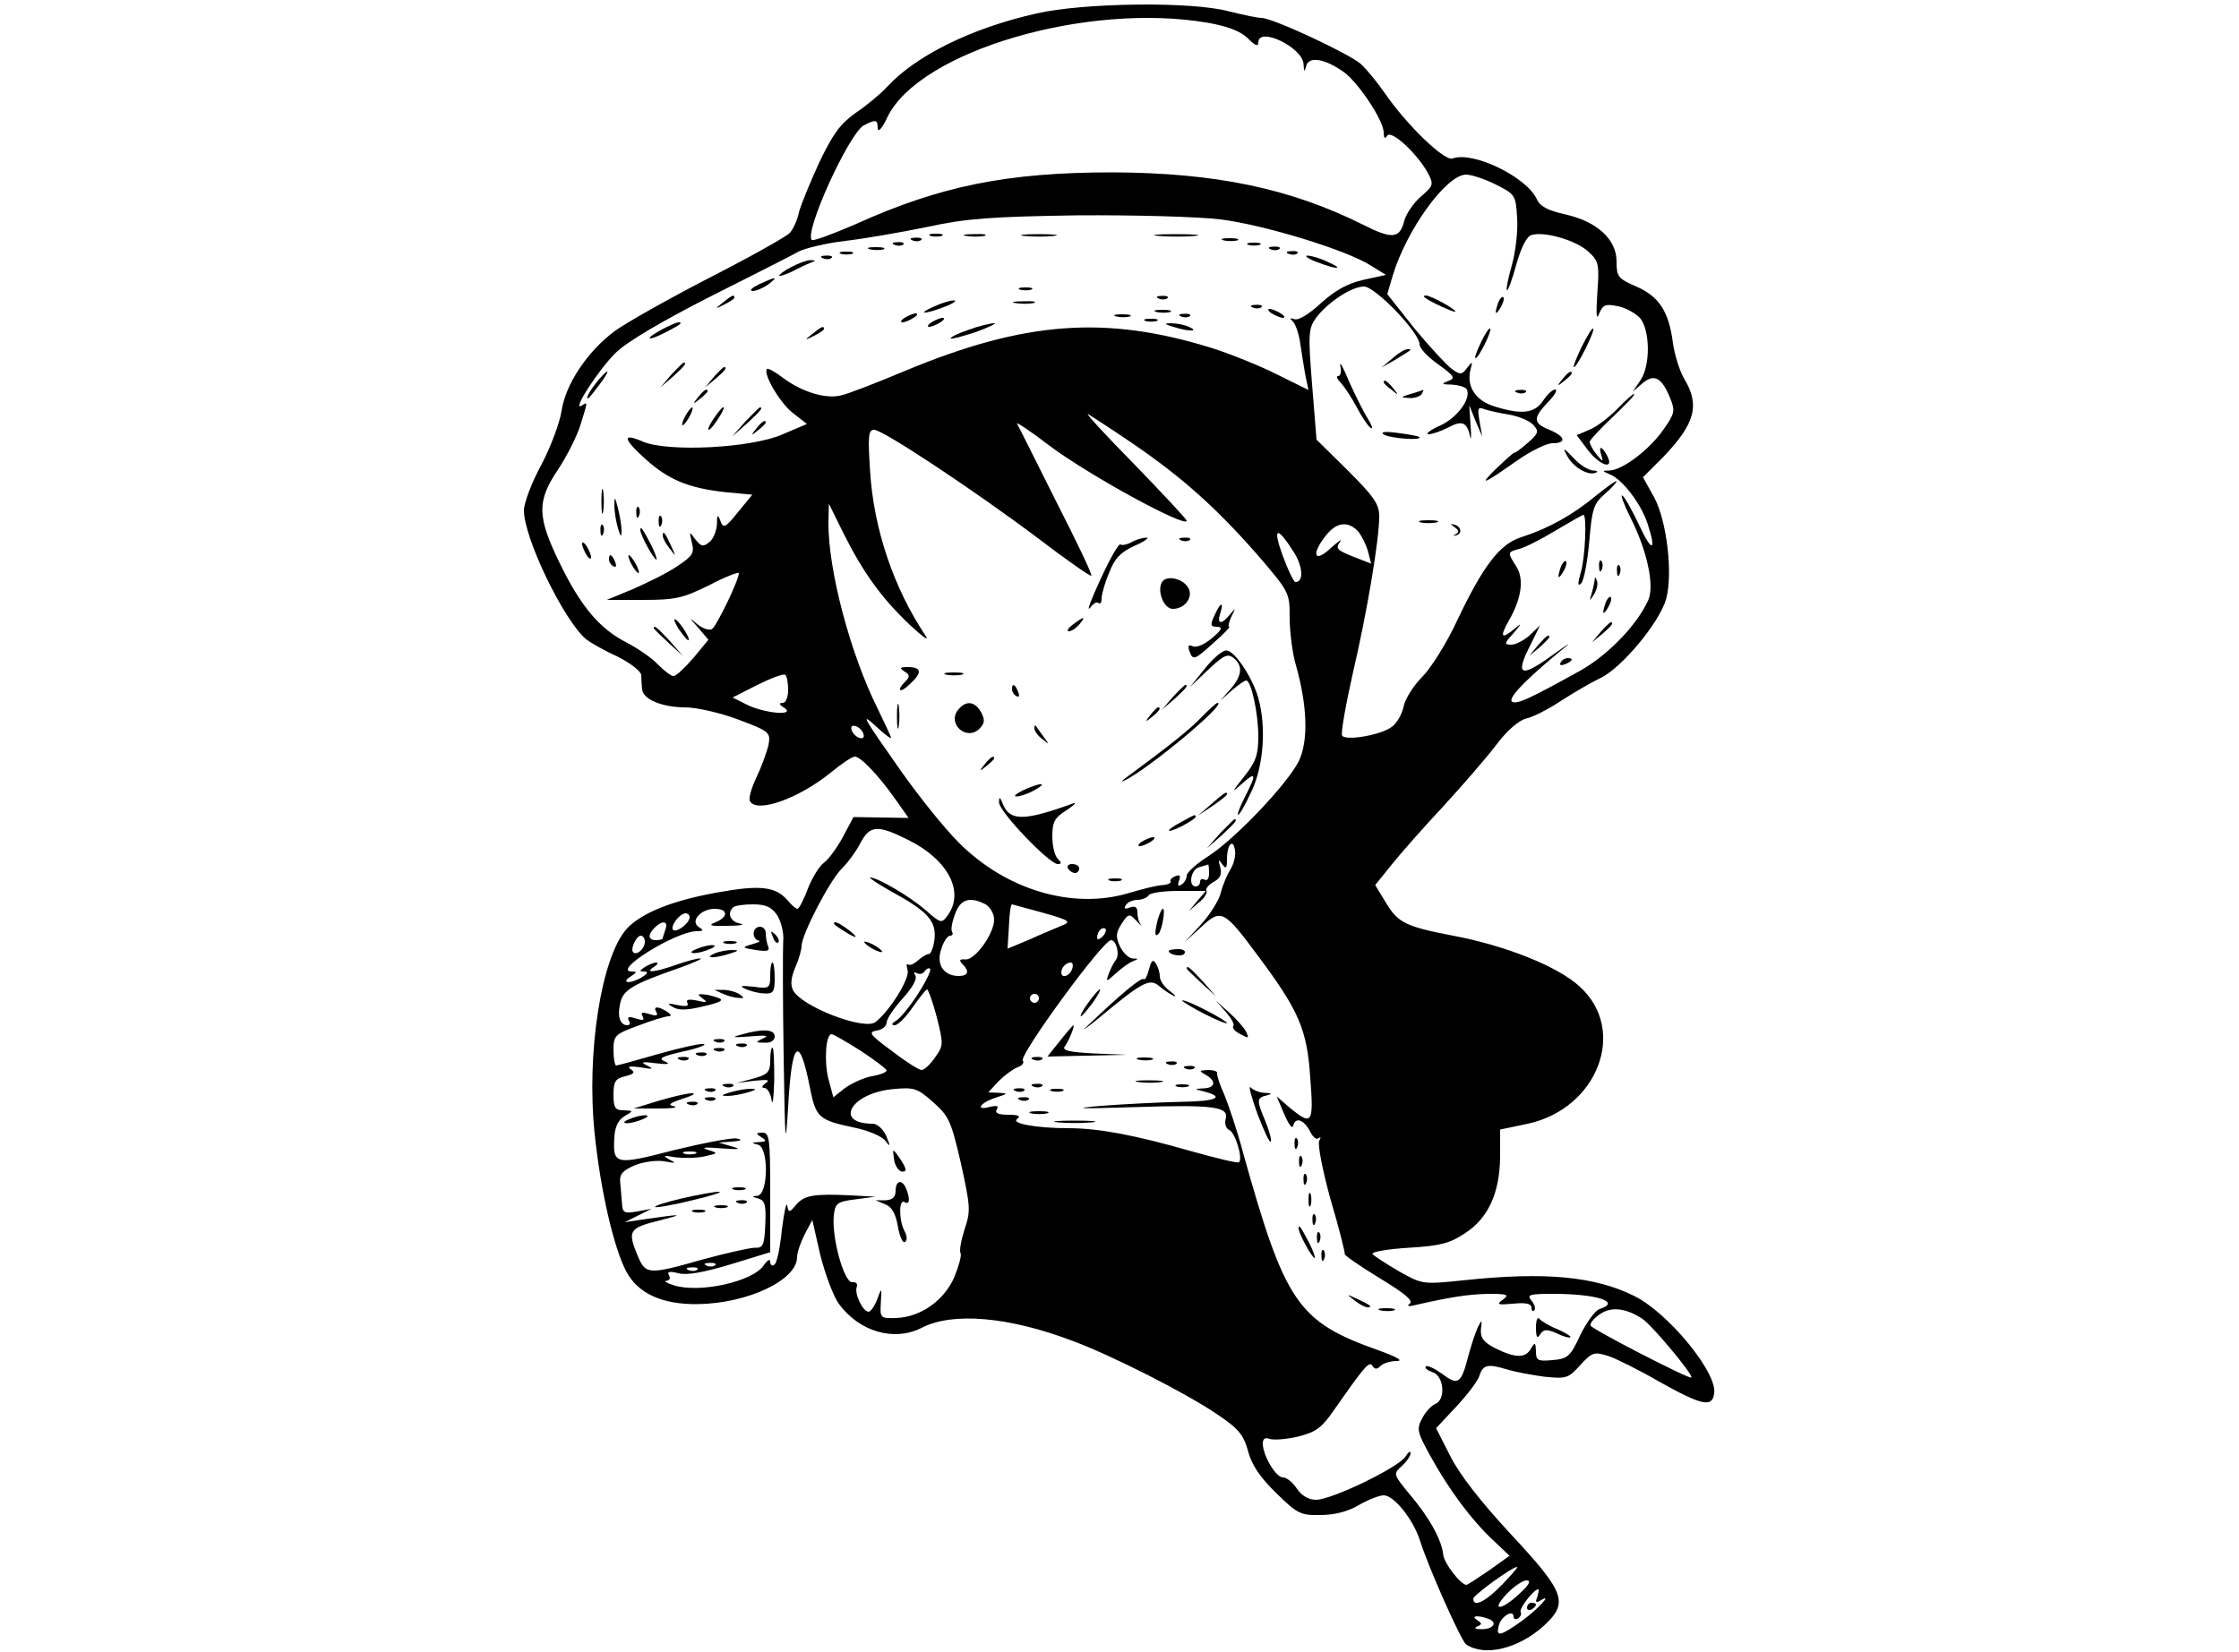<?xml version="1.0" standalone="no"?>
<!DOCTYPE svg PUBLIC "-//W3C//DTD SVG 20010904//EN"
 "http://www.w3.org/TR/2001/REC-SVG-20010904/DTD/svg10.dtd">
<svg version="1.0" xmlns="http://www.w3.org/2000/svg"
 width="500pt" height="369pt" viewBox="0 0 500 369"
 preserveAspectRatio="xMidYMid meet">

<g transform="translate(0,369) scale(0.1,-0.1)"
fill="#000000" stroke="none">
<path d="M2315 3660 c-147 -33 -271 -95 -335 -165 -14 -15 -45 -41 -69 -57
-35 -25 -51 -47 -82 -112 -20 -44 -41 -94 -45 -111 -3 -16 -13 -37 -20 -45 -7
-8 -87 -53 -179 -100 -91 -47 -187 -101 -213 -120 -61 -46 -109 -118 -118
-178 -4 -26 -24 -80 -45 -120 -22 -40 -39 -86 -39 -102 0 -62 89 -246 139
-288 9 -7 40 -25 69 -38 30 -15 53 -33 54 -42 0 -9 1 -24 2 -32 2 -22 45 -40
96 -40 25 0 78 -12 118 -27 72 -27 73 -29 68 -58 -4 -16 -16 -49 -27 -72 -11
-23 -18 -47 -14 -53 16 -27 110 7 181 65 23 19 47 35 53 35 13 0 54 -43 91
-96 l29 -41 -62 1 -61 1 -24 -45 c-13 -24 -32 -50 -42 -57 -10 -7 -26 -33 -36
-58 -9 -25 -20 -45 -23 -45 -4 0 -14 9 -23 20 -27 30 -61 34 -159 16 -99 -18
-165 -45 -198 -79 -58 -62 -92 -278 -73 -460 13 -125 42 -252 70 -306 26 -50
80 -75 161 -74 112 2 221 54 221 105 0 11 8 33 17 51 l17 32 18 -79 c11 -43
29 -91 41 -108 46 -63 124 -85 185 -54 69 36 195 25 337 -29 87 -32 256 -118
323 -164 48 -32 59 -46 69 -82 8 -31 27 -59 63 -94 47 -46 54 -50 99 -49 31 0
62 8 85 22 21 12 46 22 56 22 23 0 66 -54 81 -101 20 -63 92 -224 103 -232 41
-28 117 -10 174 42 55 51 48 73 -73 203 -68 73 -116 135 -136 175 l-32 63 45
48 c25 27 49 58 52 70 8 24 19 26 62 13 16 -5 53 -12 82 -16 50 -5 54 -4 81
26 27 29 31 30 63 20 18 -6 70 -32 113 -57 95 -53 119 -59 123 -26 7 46 -102
179 -178 217 -88 44 -200 55 -384 35 -89 -9 -90 -9 -143 21 -29 17 -55 34 -58
38 -2 5 34 11 81 14 70 4 92 10 125 32 53 34 78 91 79 171 l0 61 62 13 c156
34 223 209 116 306 -48 45 -166 92 -283 114 -105 20 -123 29 -149 72 l-25 41
37 46 c20 25 72 84 116 131 43 47 96 108 118 137 23 31 50 54 66 58 15 3 50
21 77 39 28 18 67 41 88 51 48 22 134 126 148 178 15 58 1 174 -27 226 l-25
45 45 45 c71 74 83 116 47 175 -10 17 -21 52 -25 79 -9 71 -31 105 -82 127
-41 18 -44 22 -44 56 0 49 -43 89 -114 105 -40 9 -57 18 -64 34 -23 50 -143
108 -188 91 -18 -7 -103 75 -153 148 -16 23 -39 51 -52 63 -26 23 -197 103
-222 103 -9 0 -42 7 -74 15 -83 22 -323 19 -428 -5z m383 -21 c45 -8 73 -19
89 -35 16 -16 23 -19 23 -9 0 37 99 -11 101 -48 1 -18 2 -19 6 -4 6 22 42 16
84 -14 32 -23 89 -108 89 -135 0 -13 3 -15 8 -7 9 14 70 -43 92 -86 12 -23 10
-27 -17 -50 -17 -15 -33 -39 -37 -54 -10 -40 -27 -42 -92 -9 -162 81 -329 116
-559 117 -235 0 -385 -30 -575 -116 -51 -22 -94 -38 -97 -35 -18 17 83 238
116 256 27 14 31 13 31 -7 1 -10 11 2 22 26 72 147 446 257 716 210z m642
-361 c44 -22 45 -24 48 -76 2 -29 -4 -77 -12 -105 -8 -28 -13 -53 -11 -55 2
-3 12 23 21 57 11 38 23 63 34 66 29 9 100 -12 127 -37 23 -21 25 -28 20 -93
-3 -47 -2 -62 4 -46 8 20 14 23 42 17 17 -3 40 -16 50 -27 22 -28 23 -106 0
-139 l-17 -25 22 19 c26 22 43 13 62 -34 11 -27 10 -34 -15 -69 -30 -44 -91
-91 -121 -92 -17 0 -17 -1 2 -9 27 -11 68 -64 83 -109 21 -63 10 -66 -18 -5
-16 34 -33 64 -38 67 -5 3 3 -19 18 -49 37 -73 54 -151 40 -184 -25 -56 -90
-123 -152 -158 -116 -64 -138 -74 -151 -70 -14 5 23 44 97 106 38 31 37 31 -9
-2 -72 -52 -84 -45 -46 28 l19 39 -23 -22 c-12 -11 -31 -21 -41 -21 -17 0 -16
3 6 27 17 20 18 23 3 10 -31 -26 -36 -21 -15 16 29 50 35 94 17 122 -20 31
-20 32 7 39 12 3 48 21 81 41 32 19 60 35 62 35 8 0 4 -97 -6 -129 -7 -25 -7
-32 1 -24 6 6 14 48 18 93 6 73 10 85 34 106 15 13 27 26 27 29 0 3 -21 -12
-47 -33 -51 -42 -104 -72 -166 -92 -48 -15 -85 -64 -143 -186 -23 -50 -59
-107 -78 -126 -20 -20 -39 -50 -42 -68 -4 -17 -16 -38 -28 -45 -27 -18 -102
-30 -109 -18 -3 5 8 68 24 139 32 137 59 298 59 351 0 27 -12 44 -70 102 l-70
69 -10 124 c-9 112 -8 125 9 148 25 34 79 70 107 70 25 0 124 -103 124 -129 0
-9 19 -29 42 -45 36 -26 39 -31 22 -37 -16 -6 -15 -8 8 -8 15 -1 29 -5 33 -10
12 -20 -21 -65 -60 -82 -22 -10 -33 -19 -25 -19 8 0 28 7 44 15 31 17 42 12
49 -20 2 -11 3 0 1 25 l-3 45 14 -35 15 -35 -6 34 c-5 29 -4 33 11 27 9 -3 34
-9 55 -12 22 -4 46 -14 54 -23 13 -14 12 -19 -12 -40 -15 -13 -28 -23 -30 -22
-1 1 -19 -15 -40 -35 -42 -41 -31 -37 47 18 30 21 65 38 78 38 32 0 29 15 -7
30 -37 15 -37 26 -3 62 15 15 22 28 16 28 -6 0 -18 -11 -27 -25 -19 -28 -47
-32 -108 -13 -43 13 -64 45 -54 83 5 18 4 19 -8 3 -11 -15 -15 -16 -34 -2 -11
8 -49 49 -83 90 l-61 77 12 41 c31 103 120 226 164 226 12 0 42 -10 66 -22z
m-615 -78 c97 -12 281 -68 336 -103 l34 -21 -50 -11 c-36 -8 -64 -24 -95 -52
-26 -24 -50 -39 -59 -36 -10 3 -12 2 -5 -4 6 -4 15 -28 18 -53 4 -25 9 -58 12
-73 l6 -28 -69 34 c-37 19 -104 46 -148 60 -236 73 -416 60 -683 -51 -64 -27
-129 -52 -143 -55 -34 -9 -87 7 -129 38 -18 14 -35 23 -37 21 -10 -10 28 -75
57 -98 l32 -25 -54 -23 c-70 -31 -254 -40 -311 -17 -48 21 -47 8 4 -38 52 -47
97 -65 176 -74 l63 -6 -32 -39 c-28 -35 -33 -37 -39 -20 -6 16 -8 15 -8 -7 -1
-15 -8 -33 -17 -40 -14 -11 -18 -10 -31 6 -14 19 -14 19 -8 -7 6 -23 2 -30
-33 -53 -22 -15 -67 -37 -99 -51 l-58 -24 81 0 c73 0 89 4 148 33 36 19 66 30
66 27 0 -16 -50 -119 -60 -125 -6 -4 -21 1 -33 11 -20 17 -19 16 2 -8 l23 -27
-33 -40 c-19 -22 -39 -41 -45 -41 -6 0 -21 12 -35 26 -13 14 -45 36 -70 49
-61 31 -103 82 -150 179 -50 103 -50 137 -3 207 20 30 42 74 50 99 17 55 17
53 3 44 -24 -15 38 81 76 118 24 24 104 71 210 125 93 47 183 92 198 101 16 8
63 19 105 24 43 5 124 19 182 31 88 19 141 23 335 26 128 1 270 -3 320 -9z
m-195 -501 c108 -74 184 -141 277 -247 72 -84 73 -85 73 -141 0 -32 6 -80 14
-107 26 -92 28 -170 6 -215 -27 -52 -141 -172 -201 -211 -27 -17 -49 -37 -49
-44 0 -7 -5 -16 -12 -20 -7 -5 -9 -2 -5 9 4 11 2 14 -8 10 -8 -3 -13 -8 -11
-12 2 -3 -6 -7 -17 -8 -12 0 -47 -9 -77 -18 -125 -37 -274 7 -380 114 -31 31
-87 101 -126 156 -88 125 -95 137 -56 101 18 -17 32 -27 32 -24 0 2 -14 32
-30 65 -61 122 -111 310 -110 417 l1 41 32 -65 c45 -90 86 -146 148 -205 29
-27 45 -39 36 -25 -71 106 -116 238 -124 368 -5 77 -4 92 9 92 20 0 226 -137
367 -243 63 -48 116 -85 118 -83 3 2 -33 77 -79 167 -45 90 -84 168 -87 173
-2 4 29 -16 68 -46 86 -66 311 -189 311 -171 0 3 -53 60 -117 126 -65 66 -111
116 -103 112 8 -5 53 -34 100 -66z m503 -196 c8 -10 18 -30 22 -45 l7 -27 -41
16 c-35 14 -39 18 -29 32 7 9 -2 3 -20 -13 -37 -35 -45 -15 -11 28 24 30 49
33 72 9z m-142 -49 c19 -32 20 -64 2 -64 -4 0 -17 27 -29 60 -23 64 -12 66 27
4z m-1131 -305 c0 -16 -5 -29 -12 -29 -9 0 -8 -4 2 -10 31 -20 -44 -14 -84 7
l-30 15 55 28 c30 15 57 25 62 23 4 -2 7 -17 7 -34z m168 -98 c3 -8 -1 -12 -9
-9 -7 2 -15 10 -17 17 -3 8 1 12 9 9 7 -2 15 -10 17 -17z m100 -237 c89 -44
127 -116 88 -169 -13 -18 -15 -18 -50 13 -35 30 -106 72 -123 72 -4 0 17 -14
47 -31 81 -44 101 -66 97 -106 -2 -18 -8 -34 -13 -34 -5 0 -16 -7 -25 -15 -9
-8 -18 -11 -22 -8 -3 3 -3 -3 0 -14 4 -19 -40 -90 -72 -115 -25 -19 -164 34
-184 71 -6 12 -5 28 5 51 8 18 14 40 14 48 0 25 63 147 90 173 14 14 33 40 42
58 21 39 38 40 106 6z m719 -67 c-7 -12 -17 -35 -21 -52 -4 -16 -24 -48 -44
-70 l-37 -40 37 34 c45 42 51 39 128 -65 91 -122 109 -164 116 -272 8 -102 4
-107 -45 -67 l-30 26 17 -40 c10 -23 18 -34 20 -25 5 20 24 13 38 -14 6 -12
14 -19 19 -14 5 4 5 1 1 -6 -4 -7 7 -65 25 -130 19 -64 33 -120 32 -123 -1 -3
34 -27 78 -54 58 -35 76 -51 67 -57 -8 -6 -2 -7 17 -2 75 17 114 23 159 24 43
0 47 -2 32 -13 -15 -11 -12 -12 23 -9 29 3 41 0 41 -9 0 -7 3 -9 6 -6 4 4 1
13 -6 22 -11 13 -5 15 48 15 98 0 154 -18 104 -34 -10 -3 -29 -30 -43 -58 -22
-48 -28 -53 -62 -56 -33 -3 -37 -1 -37 20 -1 20 -2 21 -11 6 -12 -22 -34 -22
-79 0 -27 14 -34 23 -33 42 3 23 2 23 -7 5 -5 -11 -14 -38 -20 -60 -17 -66
-23 -71 -59 -44 -17 12 -33 20 -37 17 -3 -4 4 -9 15 -13 26 -8 30 -62 6 -71
-9 -4 -22 -18 -29 -32 -13 -24 -11 -31 17 -82 42 -77 94 -146 140 -189 l38
-36 -46 -33 c-25 -17 -48 -32 -50 -32 -13 0 -50 48 -52 67 -3 32 -30 82 -74
134 -38 46 -38 47 -19 64 11 10 20 23 20 29 0 6 -5 3 -11 -7 -14 -24 -165 -97
-200 -97 -17 0 -32 9 -43 25 -9 14 -23 25 -31 25 -16 0 -45 49 -45 76 0 10 5
14 15 10 9 -3 37 -1 63 5 40 10 53 19 80 58 70 100 80 112 87 100 5 -8 10 -8
18 0 6 6 22 11 36 11 16 0 1 9 -41 24 -180 64 -208 105 -302 441 -13 50 -33
108 -42 130 -10 22 -17 43 -16 48 1 4 -8 7 -20 7 -21 -1 -21 -2 -5 -11 24 -14
21 -29 -5 -30 -21 -1 -21 -2 -3 -6 53 -13 33 -23 -45 -24 -47 -1 -128 -5 -180
-9 -71 -6 -52 -7 71 -3 182 6 214 1 206 -27 -3 -10 1 -21 8 -24 13 -5 31 -63
22 -72 -2 -3 -51 9 -108 25 -126 36 -206 51 -273 51 -73 0 -131 11 -114 21 8
6 2 9 -20 9 -23 0 -31 4 -26 12 5 8 0 9 -14 6 -35 -10 -25 8 11 20 28 9 29 10
8 11 l-24 1 23 25 c13 13 32 27 42 31 10 3 16 10 12 15 -8 13 179 269 197 269
12 0 20 -32 11 -44 -5 -6 -12 -20 -16 -31 -7 -19 -6 -19 16 1 13 12 30 24 38
27 13 5 13 6 -1 6 -9 1 -21 13 -28 27 -10 22 -9 31 4 51 15 23 17 23 33 6 9
-10 14 -14 10 -9 -5 6 -8 18 -8 28 0 12 -5 15 -17 11 -11 -4 -14 -3 -9 5 4 7
16 12 26 12 10 0 22 5 25 10 3 6 34 10 67 10 l61 0 -19 -22 -19 -23 22 19 c13
10 20 22 17 27 -2 4 5 13 16 19 15 8 19 17 15 33 -5 17 -4 19 4 7 9 -12 11
-10 11 11 0 33 14 48 18 19 2 -11 -3 -31 -11 -43z m-47 -8 c0 -11 -4 -17 -10
-14 -5 3 -10 1 -10 -4 0 -6 -4 -11 -10 -11 -17 0 -11 38 8 43 9 3 18 5 20 6 1
0 2 -8 2 -20z m-499 -69 c10 -6 19 -21 19 -34 0 -32 -43 -91 -64 -89 -13 1
-15 -2 -7 -10 17 -17 13 -27 -8 -27 -34 0 -51 26 -39 60 5 17 14 30 20 30 5 0
7 4 4 9 -3 4 0 22 7 40 12 33 33 39 68 21z m-465 -25 c8 -13 15 -39 13 -57 -1
-18 -1 -134 1 -258 3 -195 4 -210 10 -113 8 150 25 165 49 42 13 -66 20 -71
100 -88 30 -6 60 -19 68 -29 11 -15 12 -13 2 11 -7 15 -20 27 -30 27 -87 0
-50 67 42 77 50 5 57 3 93 -29 35 -31 40 -42 62 -137 21 -96 22 -106 8 -147
-8 -25 -12 -48 -9 -53 3 -5 -4 -29 -14 -54 -23 -52 -75 -89 -130 -91 -35 -1
-36 0 -34 34 2 35 2 35 -8 8 -6 -16 -15 -28 -19 -28 -13 0 -32 39 -27 55 3 7
-1 12 -10 11 -18 -1 -46 99 -41 149 3 27 7 31 48 36 l45 6 -55 3 c-84 4 -104
0 -122 -21 -15 -18 -17 -18 -20 -2 -2 10 -7 -15 -12 -54 -4 -40 -11 -75 -17
-78 -5 -4 -9 0 -9 7 0 7 -7 3 -15 -9 -25 -36 -143 -62 -200 -44 -16 5 -24 10
-17 10 7 1 10 6 6 12 -5 9 1 10 21 5 19 -5 57 2 117 20 l88 27 0 134 c0 120
-2 133 -17 133 -15 0 -16 -2 -3 -10 13 -8 12 -10 -5 -11 -17 -1 -18 -2 -2 -6
24 -6 23 -112 -2 -114 -13 -1 -12 -2 2 -6 15 -4 18 -14 16 -58 -2 -46 -5 -53
-23 -52 -12 0 -64 -12 -116 -26 -123 -35 -128 -34 -146 8 -23 56 -20 62 49 79
59 15 52 15 -38 2 l-40 -6 30 15 30 15 -32 -6 c-29 -5 -33 -3 -34 18 -1 13 -3
34 -4 47 -2 18 5 26 32 38 20 8 49 12 67 9 25 -5 27 -4 11 4 -16 9 -14 10 13
5 17 -2 47 -2 65 2 31 7 32 7 7 15 -16 5 -5 6 30 3 41 -3 47 -2 25 4 l-30 9
30 2 c21 2 24 4 10 7 -11 2 -74 -10 -140 -26 -131 -34 -137 -33 -133 29 1 23
9 39 23 47 20 12 20 12 -2 13 -19 0 -23 5 -23 35 0 29 4 36 26 41 20 5 23 9
12 16 -8 6 -1 7 22 4 28 -5 31 -4 15 4 -16 8 -11 9 20 5 27 -3 33 -2 20 4 -16
7 -8 11 39 22 33 7 54 15 48 17 -6 2 -52 -8 -101 -22 -49 -14 -92 -26 -95 -26
-3 0 -6 15 -6 34 0 33 3 36 55 55 31 12 61 21 68 21 7 0 6 4 -3 10 -20 13 -33
13 -24 -1 4 -8 -1 -9 -16 -4 -16 5 -20 4 -15 -5 5 -9 1 -10 -15 -5 -15 5 -20
4 -16 -4 4 -6 3 -11 -3 -11 -16 0 -23 19 -16 49 6 30 28 43 135 80 30 11 50
20 44 20 -6 1 -31 -6 -54 -14 -48 -17 -72 -19 -50 -5 8 5 11 10 5 10 -5 0 -17
-5 -25 -10 -13 -9 -13 -10 0 -10 9 -1 5 -6 -10 -15 -27 -14 -44 -10 -20 5 12
8 13 10 1 10 -46 0 97 89 144 90 16 0 17 2 6 9 -21 13 4 41 35 41 30 0 31 -18
2 -30 -18 -7 -12 -9 27 -8 28 0 40 3 28 5 -22 4 -30 23 -16 36 3 4 23 7 44 7
30 0 42 -6 55 -25z m594 6 c60 -17 63 -20 40 -29 -14 -6 -46 -19 -72 -31 l-48
-20 3 49 c1 28 4 50 7 50 3 -1 34 -9 70 -19z m-790 -10 c0 -13 -29 -35 -37
-28 -7 8 15 37 28 37 5 0 9 -4 9 -9z m-54 -27 c-3 -9 -6 -18 -6 -20 0 -2 -7
-4 -15 -4 -18 0 -19 12 -3 28 17 17 31 15 24 -4z m976 -16 c-7 -7 -12 -8 -12
-2 0 6 3 14 7 17 3 4 9 5 12 2 2 -3 -1 -11 -7 -17z m-1022 -12 c0 -15 -18 -31
-26 -23 -7 7 7 37 17 37 5 0 9 -6 9 -14z m954 -61 c-6 -16 -24 -21 -24 -7 0
11 11 22 21 22 5 0 6 -7 3 -15z m-344 -55 c-18 -28 -40 -55 -49 -60 -10 -6
-11 -10 -3 -10 7 0 25 18 40 40 15 21 29 39 32 40 3 0 13 -28 22 -62 15 -60
15 -64 -4 -90 -11 -16 -24 -28 -30 -28 -6 0 -36 19 -67 43 -49 36 -53 42 -33
45 12 2 22 10 22 18 0 8 16 32 36 54 21 23 33 44 28 51 -4 7 -3 9 4 5 6 -3 14
-1 17 5 4 5 9 8 12 5 3 -3 -9 -28 -27 -56z m270 -10 c0 -5 -4 -10 -10 -10 -5
0 -10 5 -10 10 0 6 5 10 10 10 6 0 10 -4 10 -10z m-398 -117 c32 -21 58 -41
58 -44 0 -4 -15 -10 -34 -13 -19 -4 -45 -16 -60 -27 l-25 -20 -11 41 c-10 39
-6 100 7 100 4 0 33 -17 65 -37z m-369 -230 c-7 -2 -19 -2 -25 0 -7 3 -2 5 12
5 14 0 19 -2 13 -5z m44 -249 c-3 -3 -12 -4 -19 -1 -8 3 -5 6 6 6 11 1 17 -2
13 -5z m-40 -10 c-3 -3 -12 -4 -19 -1 -8 3 -5 6 6 6 11 1 17 -2 13 -5z m2111
-110 c21 -14 114 -125 109 -131 -5 -4 -222 108 -225 116 -2 5 7 16 20 25 25
18 58 15 96 -10z m-314 -594 c-37 -38 -64 -51 -64 -31 0 8 87 71 98 71 3 0
-13 -18 -34 -40z m39 -20 c-42 -39 -65 -39 -28 0 16 17 36 30 44 30 11 0 6
-10 -16 -30z m40 -7 c-5 -12 -3 -14 7 -8 29 18 -4 -18 -42 -46 -48 -34 -58
-36 -51 -10 5 21 33 37 33 20 0 -6 5 -7 10 -4 6 4 8 10 6 14 -5 7 29 51 39 51
2 0 1 -7 -2 -17z m-109 -49 c22 -8 10 -24 -17 -23 -13 0 -16 3 -8 6 11 5 11 7
0 14 -16 10 1 12 25 3z"/>
<path d="M3181 3026 c10 -9 69 -36 69 -32 0 6 -55 36 -66 36 -4 0 -5 -2 -3 -4z"/>
<path d="M3346 3015 c-9 -26 -7 -32 5 -12 6 10 9 21 6 23 -2 3 -7 -2 -11 -11z"/>
<path d="M3307 2925 c-9 -19 -15 -35 -12 -35 7 0 37 61 33 66 -3 2 -12 -12
-21 -31z"/>
<path d="M3532 2915 c-12 -25 -20 -45 -17 -45 7 0 47 81 43 86 -3 2 -14 -17
-26 -41z"/>
<path d="M3109 2889 l-24 -20 30 17 c39 24 40 24 28 24 -6 0 -21 -9 -34 -21z"/>
<path d="M2993 2873 c3 -13 1 -23 -5 -23 -5 0 -2 -7 7 -16 8 -9 24 -33 35 -54
11 -21 25 -42 31 -46 6 -3 3 5 -6 20 -9 14 -28 52 -42 83 -13 32 -22 48 -20
36z"/>
<path d="M3489 2843 c-13 -16 -12 -17 4 -4 9 7 17 15 17 17 0 8 -8 3 -21 -13z"/>
<path d="M3090 2836 c0 -2 8 -10 18 -17 15 -13 16 -12 3 4 -13 16 -21 21 -21
13z"/>
<path d="M3150 2810 c-23 -7 -23 -8 -3 -9 12 -1 25 4 28 9 3 6 5 10 3 9 -2 -1
-14 -5 -28 -9z"/>
<path d="M3388 2813 c7 -3 16 -2 19 1 4 3 -2 6 -13 5 -11 0 -14 -3 -6 -6z"/>
<path d="M3611 2776 c-19 -19 -46 -40 -62 -46 l-28 -12 24 -32 c27 -36 61 -47
44 -14 -12 23 -20 23 -13 1 5 -15 3 -15 -10 1 -9 11 -16 24 -16 29 0 4 24 30
53 57 28 27 50 49 46 50 -3 0 -20 -15 -38 -34z"/>
<path d="M3091 2719 c13 -8 88 -14 78 -5 -2 2 -24 6 -48 9 -29 4 -40 2 -30 -4z"/>
<path d="M3499 2673 c13 -26 47 -46 64 -39 7 2 4 5 -6 5 -10 1 -30 13 -44 29
-21 22 -24 23 -14 5z"/>
<path d="M3173 2523 c9 -2 25 -2 35 0 9 3 1 5 -18 5 -19 0 -27 -2 -17 -5z"/>
<path d="M3249 2512 c9 -7 10 -11 2 -15 -7 -4 -8 -5 -1 -3 16 2 14 20 -2 24
-10 3 -10 2 1 -6z"/>
<path d="M3486 2425 c-9 -26 -7 -32 5 -12 6 10 9 21 6 23 -2 3 -7 -2 -11 -11z"/>
<path d="M3571 2424 c0 -11 3 -14 6 -6 3 7 2 16 -1 19 -3 4 -6 -2 -5 -13z"/>
<path d="M3611 2414 c0 -11 3 -14 6 -6 3 7 2 16 -1 19 -3 4 -6 -2 -5 -13z"/>
<path d="M3561 2393 c-1 -6 -4 -20 -7 -30 -5 -17 -5 -17 6 0 6 10 9 23 6 30
-3 9 -5 9 -5 0z"/>
<path d="M3586 2345 c-9 -26 -7 -32 5 -12 6 10 9 21 6 23 -2 3 -7 -2 -11 -11z"/>
<path d="M3574 2278 l-19 -23 23 19 c21 18 27 26 19 26 -2 0 -12 -10 -23 -22z"/>
<path d="M3434 2248 l-19 -23 23 19 c12 11 22 21 22 23 0 8 -8 2 -26 -19z"/>
<path d="M3485 2210 c-3 -6 1 -7 9 -4 18 7 21 14 7 14 -6 0 -13 -4 -16 -10z"/>
<path d="M2078 3163 c6 -2 18 -2 25 0 6 3 1 5 -13 5 -14 0 -19 -2 -12 -5z"/>
<path d="M2158 3163 c12 -2 30 -2 40 0 9 3 -1 5 -23 4 -22 0 -30 -2 -17 -4z"/>
<path d="M2288 3163 c17 -2 47 -2 65 0 17 2 3 4 -33 4 -36 0 -50 -2 -32 -4z"/>
<path d="M2588 3163 c23 -2 59 -2 80 0 20 2 1 4 -43 4 -44 0 -61 -2 -37 -4z"/>
<path d="M2038 3153 c7 -3 16 -2 19 1 4 3 -2 6 -13 5 -11 0 -14 -3 -6 -6z"/>
<path d="M2733 3153 c9 -2 23 -2 30 0 6 3 -1 5 -18 5 -16 0 -22 -2 -12 -5z"/>
<path d="M1998 3143 c7 -3 16 -2 19 1 4 3 -2 6 -13 5 -11 0 -14 -3 -6 -6z"/>
<path d="M2788 3143 c6 -2 18 -2 25 0 6 3 1 5 -13 5 -14 0 -19 -2 -12 -5z"/>
<path d="M1943 3133 c9 -2 23 -2 30 0 6 3 -1 5 -18 5 -16 0 -22 -2 -12 -5z"/>
<path d="M2838 3133 c7 -3 16 -2 19 1 4 3 -2 6 -13 5 -11 0 -14 -3 -6 -6z"/>
<path d="M1878 3123 c6 -2 18 -2 25 0 6 3 1 5 -13 5 -14 0 -19 -2 -12 -5z"/>
<path d="M2878 3123 c7 -3 16 -2 19 1 4 3 -2 6 -13 5 -11 0 -14 -3 -6 -6z"/>
<path d="M1838 3113 c7 -3 16 -2 19 1 4 3 -2 6 -13 5 -11 0 -14 -3 -6 -6z"/>
<path d="M2940 3105 c46 -18 64 -17 25 0 -16 8 -37 14 -45 14 -8 0 1 -7 20
-14z"/>
<path d="M1768 3094 c-16 -8 -28 -17 -28 -20 0 -2 12 2 28 9 15 8 34 17 42 20
13 5 13 5 0 6 -8 0 -27 -7 -42 -15z"/>
<path d="M1695 3055 c-16 -8 -23 -14 -14 -15 8 0 24 7 35 15 23 18 18 18 -21
0z"/>
<path d="M2278 3043 c6 -2 18 -2 25 0 6 3 1 5 -13 5 -14 0 -19 -2 -12 -5z"/>
<path d="M1614 3014 c-18 -14 -18 -15 4 -4 12 6 22 13 22 15 0 8 -5 6 -26 -11z"/>
<path d="M2588 3023 c7 -3 16 -2 19 1 4 3 -2 6 -13 5 -11 0 -14 -3 -6 -6z"/>
<path d="M2085 3005 c-39 -17 -21 -18 25 0 19 7 28 14 20 14 -8 0 -28 -6 -45
-14z"/>
<path d="M2268 3013 c12 -2 30 -2 40 0 9 3 -1 5 -23 4 -22 0 -30 -2 -17 -4z"/>
<path d="M2798 3003 c7 -3 16 -2 19 1 4 3 -2 6 -13 5 -11 0 -14 -3 -6 -6z"/>
<path d="M2583 2993 c9 -2 23 -2 30 0 6 3 -1 5 -18 5 -16 0 -22 -2 -12 -5z"/>
<path d="M2840 2990 c8 -5 20 -10 25 -10 6 0 3 5 -5 10 -8 5 -19 10 -25 10 -5
0 -3 -5 5 -10z"/>
<path d="M2020 2980 c-8 -5 -10 -10 -5 -10 6 0 17 5 25 10 8 5 11 10 5 10 -5
0 -17 -5 -25 -10z"/>
<path d="M2493 2983 c9 -2 23 -2 30 0 6 3 -1 5 -18 5 -16 0 -22 -2 -12 -5z"/>
<path d="M2638 2983 c7 -3 16 -2 19 1 4 3 -2 6 -13 5 -11 0 -14 -3 -6 -6z"/>
<path d="M2080 2970 c-8 -5 -10 -10 -5 -10 6 0 17 5 25 10 8 5 11 10 5 10 -5
0 -17 -5 -25 -10z"/>
<path d="M2558 2973 c6 -2 18 -2 25 0 6 3 1 5 -13 5 -14 0 -19 -2 -12 -5z"/>
<path d="M1478 2954 c-39 -21 -35 -28 5 -8 37 19 44 24 31 24 -5 -1 -21 -8
-36 -16z"/>
<path d="M2162 2953 c-24 -8 -41 -17 -39 -19 2 -2 28 5 58 15 30 11 47 20 39
19 -8 0 -34 -6 -58 -15z"/>
<path d="M2620 2960 c34 -11 60 -11 35 0 -11 5 -29 8 -40 8 -16 0 -15 -2 5 -8z"/>
<path d="M1814 2944 c-18 -14 -18 -15 4 -4 12 6 22 13 22 15 0 8 -5 6 -26 -11z"/>
<path d="M1499 2853 l-24 -28 28 24 c25 23 32 31 24 31 -2 0 -14 -12 -28 -27z"/>
<path d="M1594 2848 l-19 -23 23 19 c21 18 27 26 19 26 -2 0 -12 -10 -23 -22z"/>
<path d="M1338 2843 c-18 -21 -31 -43 -25 -43 2 0 13 14 25 30 25 33 24 41 0
13z"/>
<path d="M1559 2803 c-13 -16 -12 -17 4 -4 9 7 17 15 17 17 0 8 -8 3 -21 -13z"/>
<path d="M1530 2760 c-6 -11 -8 -20 -6 -20 3 0 10 9 16 20 6 11 8 20 6 20 -3
0 -10 -9 -16 -20z"/>
<path d="M1603 2768 c-15 -20 -25 -38 -20 -38 3 0 12 11 21 25 17 26 16 35 -1
13z"/>
<path d="M1664 2748 l-29 -33 33 29 c30 28 37 36 29 36 -2 0 -16 -15 -33 -32z"/>
<path d="M1689 2733 c-13 -16 -12 -17 4 -4 9 7 17 15 17 17 0 8 -8 3 -21 -13z"/>
<path d="M1343 2570 c0 -25 2 -35 4 -22 2 12 2 32 0 45 -2 12 -4 2 -4 -23z"/>
<path d="M1372 2560 c0 -14 4 -36 8 -50 6 -20 8 -21 8 -5 0 11 -4 34 -8 50 -7
27 -8 27 -8 5z"/>
<path d="M1421 2544 c0 -11 3 -14 6 -6 3 7 2 16 -1 19 -3 4 -6 -2 -5 -13z"/>
<path d="M1471 2524 c0 -11 3 -14 6 -6 3 7 2 16 -1 19 -3 4 -6 -2 -5 -13z"/>
<path d="M1341 2504 c0 -11 3 -14 6 -6 3 7 2 16 -1 19 -3 4 -6 -2 -5 -13z"/>
<path d="M1430 2506 c0 -11 30 -66 36 -66 2 0 -3 15 -12 33 -19 36 -24 44 -24
33z"/>
<path d="M1480 2494 c0 -6 7 -19 16 -30 14 -18 14 -18 3 6 -14 31 -19 36 -19
24z"/>
<path d="M1300 2475 c0 -5 5 -17 10 -25 5 -8 10 -10 10 -5 0 6 -5 17 -10 25
-5 8 -10 11 -10 5z"/>
<path d="M1360 2441 c0 -6 4 -13 10 -16 6 -3 7 1 4 9 -7 18 -14 21 -14 7z"/>
<path d="M1410 2430 c6 -11 13 -20 16 -20 2 0 0 9 -6 20 -6 11 -13 20 -16 20
-2 0 0 -9 6 -20z"/>
<path d="M1515 2286 c10 -14 19 -26 22 -26 7 0 -17 39 -28 46 -6 3 -3 -5 6
-20z"/>
<path d="M1460 2287 c0 -2 15 -16 33 -33 l32 -29 -29 33 c-28 30 -36 37 -36
29z"/>
<path d="M2527 2479 c-9 -5 -21 -8 -25 -5 -4 2 -24 -33 -44 -77 -21 -45 -32
-74 -24 -65 7 10 16 15 19 11 4 -3 7 1 7 10 0 9 7 35 17 58 12 32 26 46 57 60
23 10 34 19 26 18 -8 0 -23 -4 -33 -10z"/>
<path d="M2638 2483 c7 -3 16 -2 19 1 4 3 -2 6 -13 5 -11 0 -14 -3 -6 -6z"/>
<path d="M2595 2390 c-12 -20 4 -60 24 -60 28 0 47 28 34 48 -12 20 -48 28
-58 12z"/>
<path d="M2712 2315 c-10 -21 -9 -25 6 -25 13 -1 11 -6 -11 -25 -15 -13 -34
-22 -42 -19 -11 5 -13 2 -9 -10 8 -22 11 -21 55 19 22 19 37 35 34 35 -3 0 -1
10 5 23 10 20 10 20 -3 5 -19 -24 -30 -23 -22 2 9 28 0 25 -13 -5z"/>
<path d="M2396 2295 c-11 -8 -15 -15 -9 -15 6 0 16 7 23 15 16 19 11 19 -14 0z"/>
<path d="M2691 2197 l-34 -42 41 39 c35 33 44 37 57 26 21 -17 19 -39 -7 -69
l-23 -26 26 23 c14 12 28 22 32 22 11 0 27 -73 27 -125 0 -42 -6 -57 -32 -90
-28 -35 -28 -37 -5 -16 32 29 34 23 7 -29 -11 -22 -18 -40 -15 -40 3 0 17 24
30 53 27 57 33 143 15 208 -13 45 -51 103 -70 106 -8 2 -30 -16 -49 -40z"/>
<path d="M2020 2190 c12 -7 12 -12 2 -22 -22 -22 -12 -28 11 -5 27 25 25 37
-6 37 -18 0 -19 -2 -7 -10z"/>
<path d="M2113 2183 c9 -2 25 -2 35 0 9 3 1 5 -18 5 -19 0 -27 -2 -17 -5z"/>
<path d="M2260 2151 c0 -6 4 -13 10 -16 6 -3 7 1 4 9 -7 18 -14 21 -14 7z"/>
<path d="M2619 2133 l-24 -28 28 24 c25 23 32 31 24 31 -2 0 -14 -12 -28 -27z"/>
<path d="M2003 2090 c0 -25 2 -35 4 -22 2 12 2 32 0 45 -2 12 -4 2 -4 -23z"/>
<path d="M2140 2105 c-26 -31 18 -71 47 -43 12 12 13 20 4 37 -14 25 -34 27
-51 6z"/>
<path d="M2684 2089 c-25 -27 -77 -68 -164 -132 -14 -10 -18 -15 -10 -11 52
24 232 174 209 174 -3 0 -18 -14 -35 -31z"/>
<path d="M2569 2093 c-13 -16 -12 -17 4 -4 16 13 21 21 13 21 -2 0 -10 -8 -17
-17z"/>
<path d="M2310 2063 c0 -6 8 -17 18 -24 16 -13 16 -13 2 6 -8 11 -16 22 -17
24 -2 2 -3 0 -3 -6z"/>
<path d="M2199 1983 c-13 -16 -12 -17 4 -4 9 7 17 15 17 17 0 8 -8 3 -21 -13z"/>
<path d="M2285 1925 c-16 -8 -23 -14 -15 -14 8 0 26 6 40 14 32 18 15 18 -25
0z"/>
<path d="M2705 1894 l-30 -26 33 22 c17 12 32 23 32 26 0 7 -4 5 -35 -22z"/>
<path d="M2231 1898 c-1 -20 112 -138 131 -138 9 0 9 3 0 12 -7 7 -12 29 -12
50 0 32 5 42 33 59 17 12 23 18 12 14 -107 -39 -140 -39 -155 -2 -7 18 -9 18
-9 5z"/>
<path d="M2638 1854 c-38 -20 -36 -28 2 -9 17 9 30 18 30 20 0 7 -1 6 -32 -11z"/>
<path d="M2724 1828 l-29 -33 33 29 c30 28 37 36 29 36 -2 0 -16 -15 -33 -32z"/>
<path d="M2550 1810 c-8 -5 -10 -10 -5 -10 6 0 17 5 25 10 8 5 11 10 5 10 -5
0 -17 -5 -25 -10z"/>
<path d="M2385 1750 c3 -5 10 -10 16 -10 5 0 9 5 9 10 0 6 -7 10 -16 10 -8 0
-12 -4 -9 -10z"/>
<path d="M2478 1723 c6 -2 18 -2 25 0 6 3 1 5 -13 5 -14 0 -19 -2 -12 -5z"/>
<path d="M1870 1620 c35 -24 54 -31 30 -11 -14 11 -29 21 -35 21 -5 0 -3 -5 5
-10z"/>
<path d="M1930 1586 c0 -3 9 -10 20 -16 11 -6 20 -8 20 -6 0 3 -9 10 -20 16
-11 6 -20 8 -20 6z"/>
<path d="M2586 1638 c-8 -31 -8 -43 1 -34 8 8 16 56 10 56 -3 0 -7 -10 -11
-22z"/>
<path d="M2610 1566 c0 -9 30 -14 35 -6 4 6 -3 10 -14 10 -12 0 -21 -2 -21 -4z"/>
<path d="M2566 1525 c-4 -15 -9 -25 -12 -22 -5 5 -53 -35 -123 -102 -20 -18
-9 -11 24 16 96 80 112 88 133 71 9 -8 24 -18 32 -22 8 -4 5 1 -7 10 -13 9
-23 24 -23 33 0 9 -4 22 -9 29 -6 10 -10 7 -15 -13z"/>
<path d="M2650 1527 c0 -2 15 -16 33 -33 l32 -29 -29 33 c-28 30 -36 37 -36
29z"/>
<path d="M2430 1450 c-12 -16 -19 -30 -16 -30 2 0 14 14 26 30 12 17 19 30 16
30 -2 0 -14 -13 -26 -30z"/>
<path d="M2640 1455 c0 -2 23 -16 50 -30 28 -14 50 -23 50 -20 0 2 -22 16 -50
30 -27 14 -50 23 -50 20z"/>
<path d="M2738 1429 c12 -14 20 -28 16 -31 -3 -4 4 -12 16 -18 19 -10 20 -10
12 7 -6 10 -23 29 -39 43 l-28 25 23 -26z"/>
<path d="M2367 1365 l-28 -35 88 2 88 2 -73 3 c-56 3 -71 7 -64 16 9 12 23 47
19 47 -1 0 -15 -16 -30 -35z"/>
<path d="M2308 1323 c7 -3 16 -2 19 1 4 3 -2 6 -13 5 -11 0 -14 -3 -6 -6z"/>
<path d="M2543 1323 c9 -2 23 -2 30 0 6 3 -1 5 -18 5 -16 0 -22 -2 -12 -5z"/>
<path d="M2608 1313 c7 -3 16 -2 19 1 4 3 -2 6 -13 5 -11 0 -14 -3 -6 -6z"/>
<path d="M2648 1303 c7 -3 16 -2 19 1 4 3 -2 6 -13 5 -11 0 -14 -3 -6 -6z"/>
<path d="M2543 1273 c15 -2 37 -2 50 0 12 2 0 4 -28 4 -27 0 -38 -2 -22 -4z"/>
<path d="M2308 1263 c7 -3 16 -2 19 1 4 3 -2 6 -13 5 -11 0 -14 -3 -6 -6z"/>
<path d="M2628 1263 c6 -2 18 -2 25 0 6 3 1 5 -13 5 -14 0 -19 -2 -12 -5z"/>
<path d="M2808 1202 c15 -39 28 -67 30 -62 2 4 -4 25 -12 45 -20 47 -20 53 2
58 14 4 13 5 -3 6 -12 0 -26 6 -32 12 -6 6 1 -20 15 -59z"/>
<path d="M2268 1253 c7 -3 16 -2 19 1 4 3 -2 6 -13 5 -11 0 -14 -3 -6 -6z"/>
<path d="M2348 1253 c6 -2 18 -2 25 0 6 3 1 5 -13 5 -14 0 -19 -2 -12 -5z"/>
<path d="M2278 1233 c7 -3 16 -2 19 1 4 3 -2 6 -13 5 -11 0 -14 -3 -6 -6z"/>
<path d="M2303 1203 c9 -2 25 -2 35 0 9 3 1 5 -18 5 -19 0 -27 -2 -17 -5z"/>
<path d="M2363 1183 c20 -2 54 -2 75 0 20 2 3 4 -38 4 -41 0 -58 -2 -37 -4z"/>
<path d="M2891 1134 c0 -11 3 -14 6 -6 3 7 2 16 -1 19 -3 4 -6 -2 -5 -13z"/>
<path d="M2901 1094 c0 -11 3 -14 6 -6 3 7 2 16 -1 19 -3 4 -6 -2 -5 -13z"/>
<path d="M2911 1054 c0 -11 3 -14 6 -6 3 7 2 16 -1 19 -3 4 -6 -2 -5 -13z"/>
<path d="M2922 1010 c0 -14 2 -19 5 -12 2 6 2 18 0 25 -3 6 -5 1 -5 -13z"/>
<path d="M2931 964 c0 -11 3 -14 6 -6 3 7 2 16 -1 19 -3 4 -6 -2 -5 -13z"/>
<path d="M2900 946 c0 -11 30 -66 36 -66 2 0 -3 15 -12 33 -19 36 -24 44 -24
33z"/>
<path d="M2941 924 c0 -11 3 -14 6 -6 3 7 2 16 -1 19 -3 4 -6 -2 -5 -13z"/>
<path d="M2951 884 c0 -11 3 -14 6 -6 3 7 2 16 -1 19 -3 4 -6 -2 -5 -13z"/>
<path d="M3024 786 c11 -9 24 -16 30 -16 12 0 7 5 -24 19 -24 11 -24 11 -6 -3z"/>
<path d="M3083 763 c9 -2 23 -2 30 0 6 3 -1 5 -18 5 -16 0 -22 -2 -12 -5z"/>
<path d="M3430 725 c0 -22 3 -26 9 -16 8 12 14 13 37 3 14 -7 28 -11 31 -9 2
2 -11 10 -29 18 -18 7 -36 18 -40 23 -4 6 -8 -2 -8 -19z"/>
<path d="M1683 1605 c0 -8 5 -15 11 -16 6 -1 0 -4 -14 -8 -24 -7 -24 -8 8 -13
26 -4 32 -2 27 9 -3 8 -5 21 -5 29 0 8 -6 14 -13 14 -8 0 -14 -7 -14 -15z"/>
<path d="M1726 1597 c3 -10 9 -15 12 -12 3 3 0 11 -7 18 -10 9 -11 8 -5 -6z"/>
<path d="M1618 1583 c6 -2 18 -2 25 0 6 3 1 5 -13 5 -14 0 -19 -2 -12 -5z"/>
<path d="M1555 1570 c-13 -5 -14 -9 -5 -9 8 0 24 4 35 9 13 5 14 9 5 9 -8 0
-24 -4 -35 -9z"/>
<path d="M1595 1560 c-25 -11 1 -11 35 0 20 6 21 8 5 8 -11 0 -29 -3 -40 -8z"/>
<path d="M1720 1511 c0 -28 -2 -30 -37 -25 -29 3 -33 2 -18 -5 11 -5 30 -10
43 -10 19 -1 22 4 22 34 0 19 -2 35 -5 35 -3 0 -5 -13 -5 -29z"/>
<path d="M1615 1470 c11 -5 27 -9 35 -9 13 -1 13 0 0 9 -8 5 -24 9 -35 9 l-20
0 20 -9z"/>
<path d="M1570 1459 c11 -8 8 -9 -13 -4 -19 4 -26 2 -22 -5 4 -7 -3 -9 -22 -5
-22 5 -25 4 -11 -4 12 -8 31 -8 68 1 39 9 48 14 34 19 -11 4 -26 8 -34 8 -13
1 -13 0 0 -10z"/>
<path d="M1655 1379 c-23 -6 -19 -7 20 -4 35 3 44 2 30 -4 -19 -9 -19 -10 3
-10 13 -1 22 5 22 14 0 16 -26 18 -75 4z"/>
<path d="M1598 1363 c7 -3 16 -2 19 1 4 3 -2 6 -13 5 -11 0 -14 -3 -6 -6z"/>
<path d="M1648 1353 c7 -3 16 -2 19 1 4 3 -2 6 -13 5 -11 0 -14 -3 -6 -6z"/>
<path d="M1598 1343 c7 -3 16 -2 19 1 4 3 -2 6 -13 5 -11 0 -14 -3 -6 -6z"/>
<path d="M1720 1321 c0 -25 -5 -31 -37 -40 l-38 -10 40 5 c29 3 36 2 25 -5 -9
-7 -10 -11 -3 -11 6 0 14 -12 16 -27 2 -16 5 5 6 45 0 39 -1 72 -4 72 -3 0 -5
-13 -5 -29z"/>
<path d="M1558 1333 c7 -3 16 -2 19 1 4 3 -2 6 -13 5 -11 0 -14 -3 -6 -6z"/>
<path d="M1518 1323 c7 -3 16 -2 19 1 4 3 -2 6 -13 5 -11 0 -14 -3 -6 -6z"/>
<path d="M1618 1263 c7 -3 16 -2 19 1 4 3 -2 6 -13 5 -11 0 -14 -3 -6 -6z"/>
<path d="M1578 1253 c7 -3 16 -2 19 1 4 3 -2 6 -13 5 -11 0 -14 -3 -6 -6z"/>
<path d="M1630 1250 c-20 -6 -21 -8 -5 -8 11 0 31 4 45 8 20 6 21 8 5 8 -11 0
-31 -4 -45 -8z"/>
<path d="M1470 1231 l-55 -17 55 0 c30 0 46 2 35 5 -15 3 -10 7 20 17 22 7 31
12 20 12 -11 0 -45 -8 -75 -17z"/>
<path d="M1578 1233 c7 -3 16 -2 19 1 4 3 -2 6 -13 5 -11 0 -14 -3 -6 -6z"/>
<path d="M1538 1223 c7 -3 16 -2 19 1 4 3 -2 6 -13 5 -11 0 -14 -3 -6 -6z"/>
<path d="M1405 1190 c-13 -5 -14 -9 -5 -9 8 0 24 4 35 9 13 5 14 9 5 9 -8 0
-24 -4 -35 -9z"/>
<path d="M1997 1097 c3 -13 11 -24 18 -24 10 0 10 5 -2 24 -8 13 -16 23 -18
23 -1 0 0 -10 2 -23z"/>
<path d="M2000 1030 c0 -14 -7 -20 -22 -21 l-23 0 22 -9 c15 -6 23 -21 28 -49
4 -23 11 -39 16 -35 5 3 5 13 -1 24 -13 24 -13 73 0 65 11 -7 13 6 4 29 -9 23
-24 20 -24 -4z"/>
<path d="M1638 1033 c6 -2 18 -2 25 0 6 3 1 5 -13 5 -14 0 -19 -2 -12 -5z"/>
<path d="M1522 1013 c-35 -8 -62 -17 -59 -19 2 -2 39 4 83 15 43 10 70 19 59
19 -11 0 -48 -7 -83 -15z"/>
<path d="M1648 1003 c7 -3 16 -2 19 1 4 3 -2 6 -13 5 -11 0 -14 -3 -6 -6z"/>
<path d="M1598 993 c6 -2 18 -2 25 0 6 3 1 5 -13 5 -14 0 -19 -2 -12 -5z"/>
<path d="M1548 983 c6 -2 18 -2 25 0 6 3 1 5 -13 5 -14 0 -19 -2 -12 -5z"/>
<path d="M3410 99 c0 -5 5 -7 10 -4 6 3 10 8 10 11 0 2 -4 4 -10 4 -5 0 -10
-5 -10 -11z"/>
</g>
</svg>
